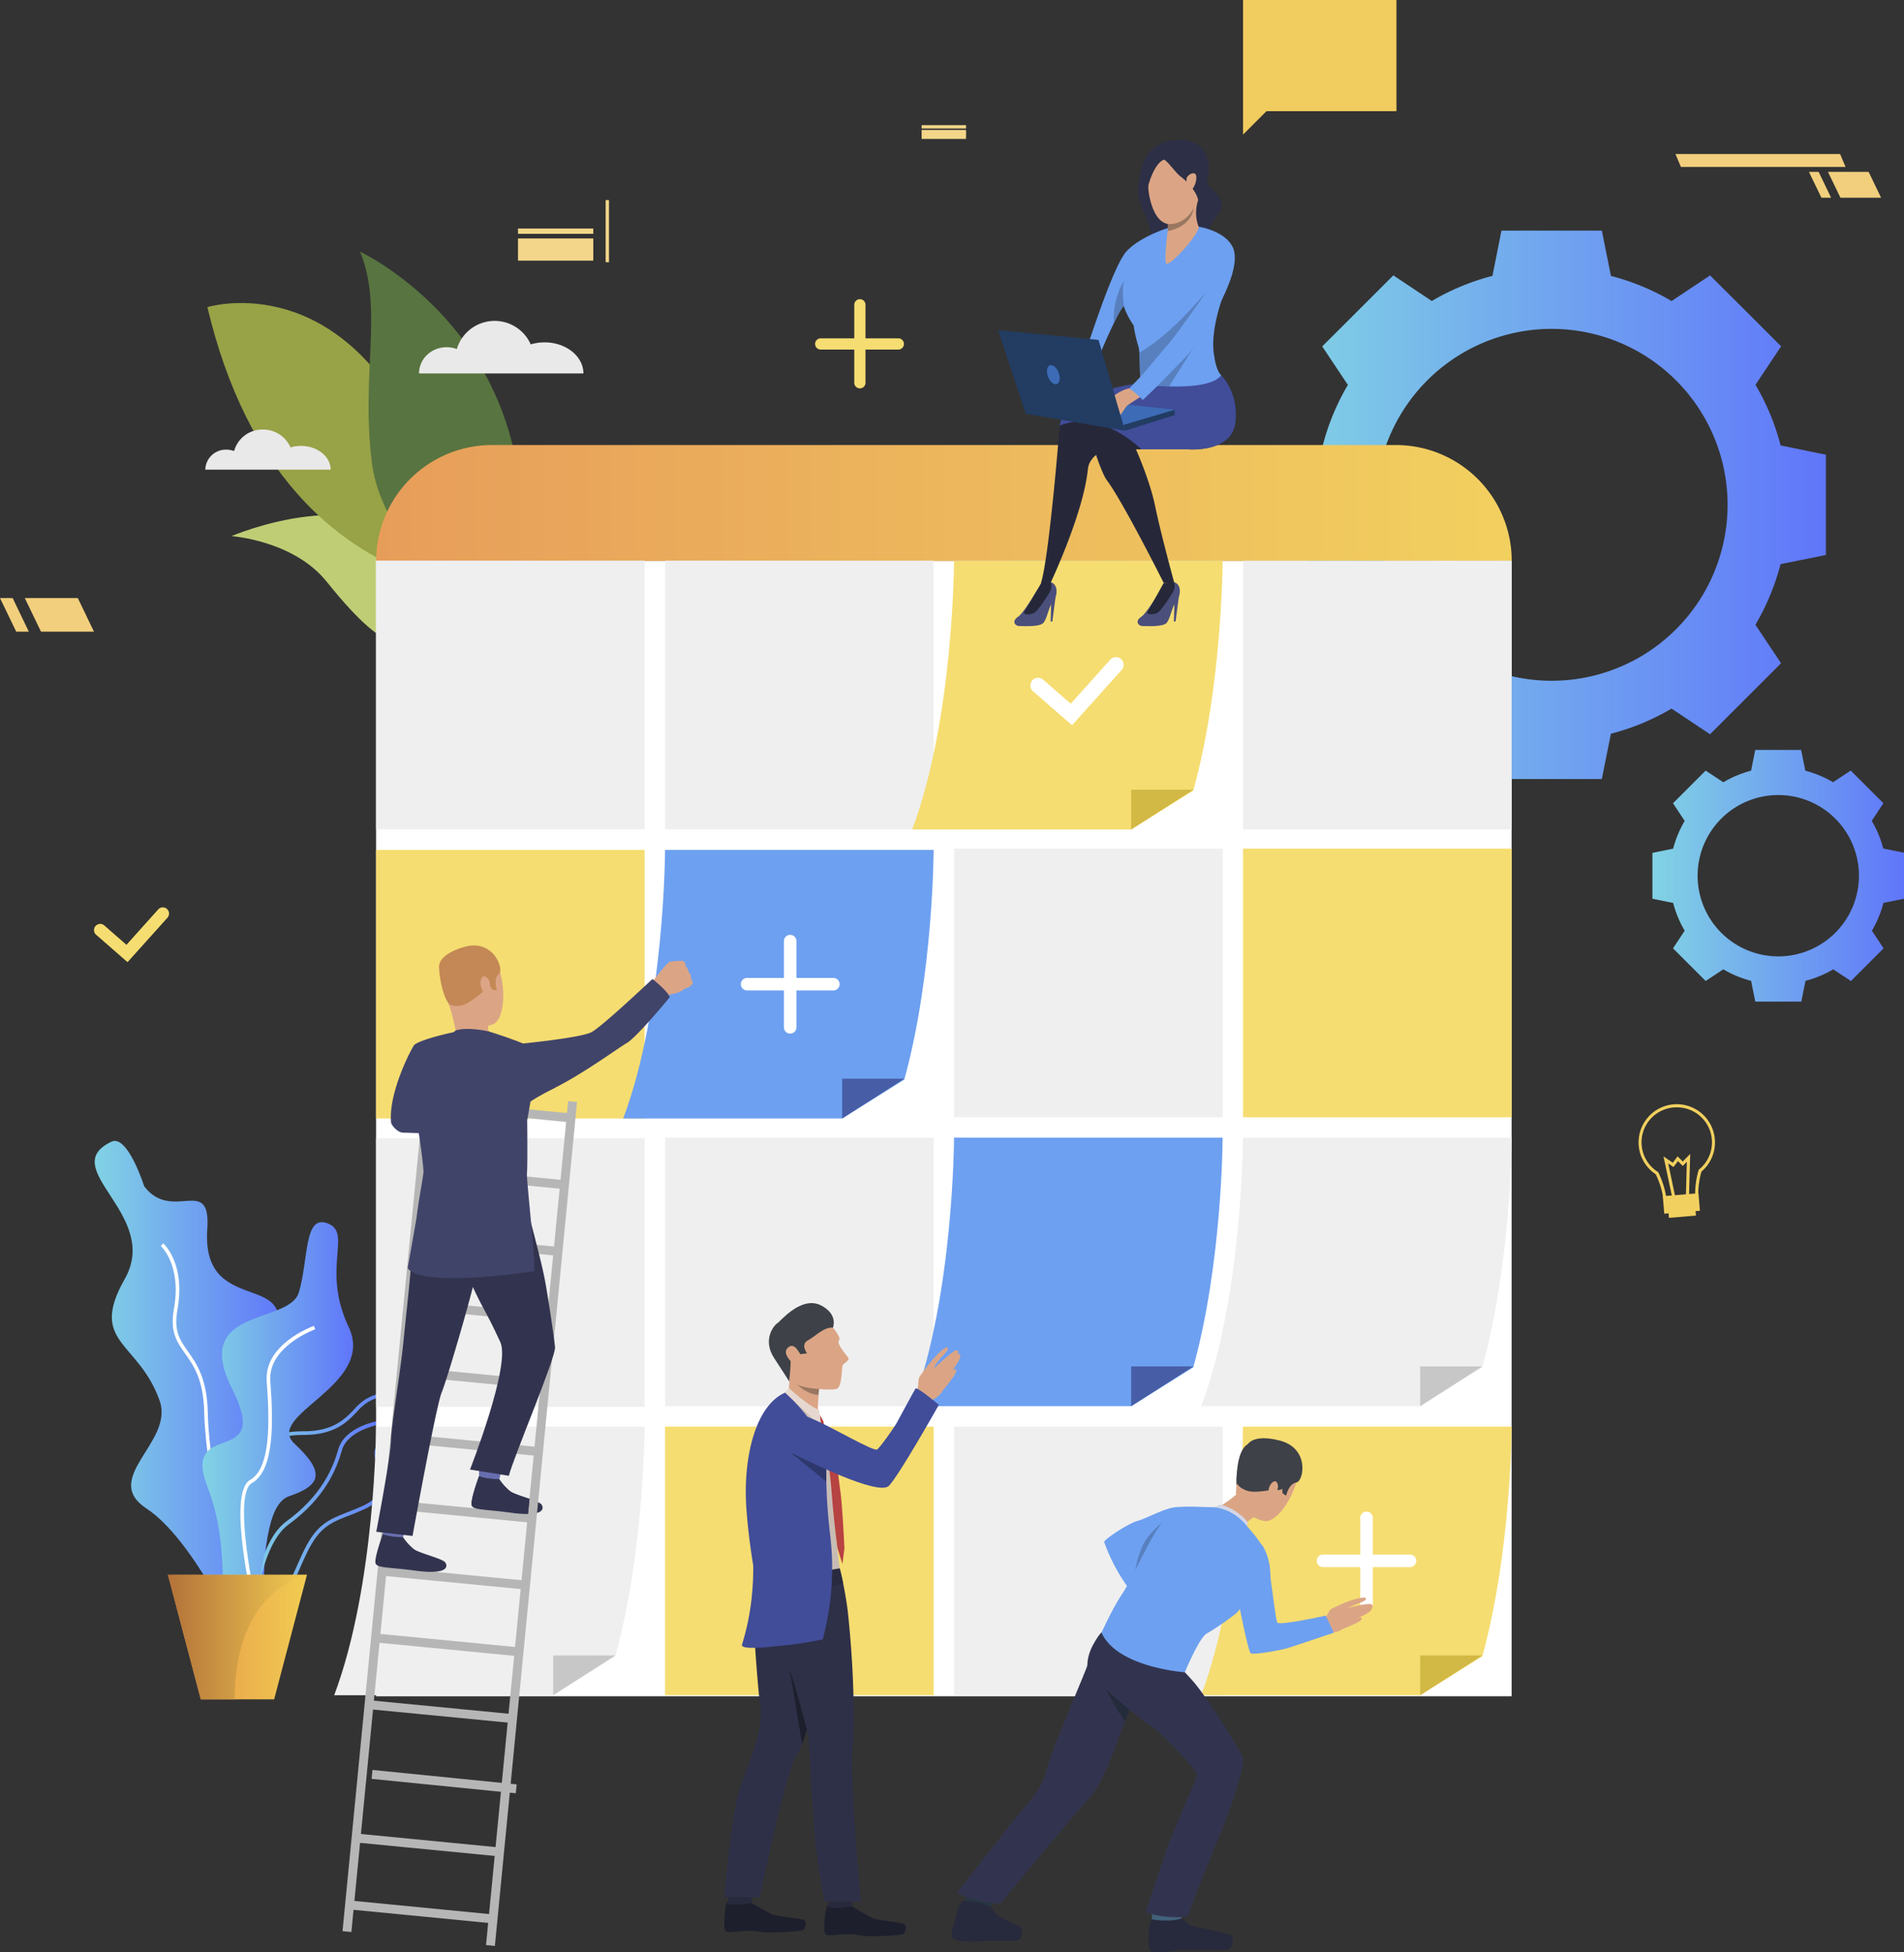 <svg xmlns="http://www.w3.org/2000/svg" xmlns:xlink="http://www.w3.org/1999/xlink" viewBox="0 0 816.48 837.18"><rect x="0" y="0" width="816.48" height="837.18" fill="#333333" stroke="none"/><defs><style>.cls-1{fill:#bfce75;}.cls-2{fill:#98a246;}.cls-3{fill:#587440;}.cls-4{fill:#e9e9e9;}.cls-5{fill:url(#linear-gradient);}.cls-6{fill:#fff;}.cls-7{fill:url(#linear-gradient-2);}.cls-8{fill:url(#linear-gradient-3);}.cls-9{fill:url(#linear-gradient-4);}.cls-10{fill:url(#linear-gradient-5);}.cls-11{fill:url(#linear-gradient-6);}.cls-12{fill:url(#Безымянный_градиент_8);}.cls-13{fill:url(#linear-gradient-7);}.cls-14{fill:url(#linear-gradient-8);}.cls-15{fill:#f5dd71;}.cls-16{fill:#f1cc5e;}.cls-17{fill:#f2d05f;}.cls-18{fill:#f2cf7d;}.cls-19{fill:#efefef;}.cls-20{fill:#d2b844;}.cls-21{fill:#6da0f0;}.cls-22{fill:#475ea6;}.cls-23{fill:#c7c7c7;}.cls-24{fill:#f3d689;}.cls-25{fill:#f4d78b;}.cls-26{fill:#4b4f7b;}.cls-27{fill:#26283a;}.cls-28{fill:#414d99;}.cls-29{fill:#2d2f46;}.cls-30{fill:#dba585;}.cls-31{fill:#5880bf;}.cls-32{fill:#997761;}.cls-33{fill:#c75454;}.cls-34{fill:#3d6bb5;}.cls-35{fill:#223c62;}.cls-36{fill:#1e1f2d;}.cls-37{fill:#27293d;}.cls-38{fill:#2e3048;}.cls-39{fill:#c8bcb4;}.cls-40{fill:#3e4148;}.cls-41{fill:#292a3f;}.cls-42{fill:#b74242;}.cls-43{fill:#e6d8d1;}.cls-44{fill:#2f386c;}.cls-45{fill:#686eae;}.cls-46{fill:#32344f;}.cls-47{fill:#b6b6b6;}.cls-48{fill:#414469;}.cls-49{fill:#c38855;}.cls-50{fill:#263643;}.cls-51{fill:#42617b;}.cls-52{fill:#d3d6e6;}.cls-53{fill:#242b3a;}</style><linearGradient id="linear-gradient" x1="40.6" y1="597.61" x2="122.34" y2="597.61" gradientUnits="userSpaceOnUse"><stop offset="0" stop-color="#81d3e4"/><stop offset="1" stop-color="#6076fa"/></linearGradient><linearGradient id="linear-gradient-2" x1="100.56" y1="643.23" x2="174.48" y2="643.23" xlink:href="#linear-gradient"/><linearGradient id="linear-gradient-3" x1="106.88" y1="653.97" x2="162.36" y2="653.97" xlink:href="#linear-gradient"/><linearGradient id="linear-gradient-4" x1="86.85" y1="609.33" x2="151.46" y2="609.33" xlink:href="#linear-gradient"/><linearGradient id="linear-gradient-5" x1="72.02" y1="702.01" x2="131.64" y2="702.01" gradientUnits="userSpaceOnUse"><stop offset="0" stop-color="#e59148"/><stop offset="1" stop-color="#f1cc52"/></linearGradient><linearGradient id="linear-gradient-6" x1="72.02" y1="702.01" x2="131.64" y2="702.01" gradientUnits="userSpaceOnUse"><stop offset="0" stop-color="#b37239"/><stop offset="1" stop-color="#f1cc52"/></linearGradient><linearGradient id="Безымянный_градиент_8" x1="547.79" y1="216.48" x2="782.99" y2="216.48" xlink:href="#linear-gradient"/><linearGradient id="linear-gradient-7" x1="708.65" y1="375.53" x2="816.48" y2="375.53" xlink:href="#linear-gradient"/><linearGradient id="linear-gradient-8" x1="161.26" y1="215.68" x2="648.22" y2="215.68" gradientUnits="userSpaceOnUse"><stop offset="0" stop-color="#e79d5a"/><stop offset="1" stop-color="#f2d05f"/></linearGradient></defs><title>Asset 3</title><g id="Layer_2" data-name="Layer 2"><g id="_Layer_" data-name="&lt;Layer&gt;"><path class="cls-1" d="M99.25,229.9s59.14-25.42,82,9-9.16,32.3-9.16,32.3-1.78,15.93-32-21.76C125.85,231.7,99.25,229.9,99.25,229.9Z"/><path class="cls-2" d="M88.93,131.7S141.44,115.42,176,182s65.64,71.86,65.64,71.86S122.9,275.18,88.93,131.7Z"/><path class="cls-3" d="M219.81,257.71c-4.6,22.14-55.27-20.55-60.26-58.83s4.95-66.38-5.13-90.94C154.42,107.94,242.45,148.69,219.81,257.71Z"/><path class="cls-4" d="M233.52,146.81a20.38,20.38,0,0,0-5.93.87,16.93,16.93,0,0,0-31.7,2,12.42,12.42,0,0,0-4.38-.79c-6.53,0-11.82,5-11.82,11.24h70.49C250.18,152.79,242.72,146.81,233.52,146.81Z"/><path class="cls-4" d="M129.08,191.21a15.38,15.38,0,0,0-4.52.66,12.73,12.73,0,0,0-11.84-7.67,12.59,12.59,0,0,0-12.34,9.22,9.43,9.43,0,0,0-3.34-.6,8.79,8.79,0,0,0-9,8.57h53.74C141.77,195.77,136.09,191.21,129.08,191.21Z"/><path class="cls-5" d="M47.75,489.6c7-3.37,14.06,19.07,14.06,19.07,12,15.83,28.72-5.23,27.08,18.44-2.86,41.4,47.66,13,24.35,56.25s20.58,24.44,6.1,59.3,4.29,76.43-17.51,59.35c0,0-19.19-42.09-39-55.11s11.86-28.47,5.66-46.16c-9-25.68-30.66-24.68-15-52.28S23.79,501.06,47.75,489.6Z"/><path class="cls-6" d="M108.73,686.17c-9.44-6.65-20.5-52.95-21.16-80.53-.34-14.13-4.51-20-8.2-25.2-3.52-5-6.56-9.26-4.79-19.1,3.39-18.81-5.52-26.93-5.61-27l1-1.17c.4.35,9.67,8.72,6.12,28.46-1.66,9.2,1.07,13,4.53,17.91,3.62,5.11,8.13,11.47,8.48,26.08.71,29.59,12,73.31,20.5,79.28Z"/><path class="cls-7" d="M112.27,689.6a19.85,19.85,0,0,1-4-.44c-3.64-.73-6-2.65-7.09-5.7-2.55-7.29,3.35-19.12,8.14-24.82a36.4,36.4,0,0,0,7.24-23.48c-.14-2.27-.38-4.38-.58-6.24-.61-5.37-1-9.25,1.27-11.85,2-2.28,6-3.27,13.13-3.31,12.57-.06,17.54-5.26,21.54-9.45a22.63,22.63,0,0,1,5.24-4.51h0c6.27-3.42,12.91-3.93,15.79-1.2,1.36,1.3,2.52,3.84.25,8.57a33,33,0,0,1-6.91,9.27c-2.9,3-4.82,4.91-3.82,8.81.23.92.5,1.84.77,2.77,1.94,6.63,4.14,14.15-7.21,19.24-2.4,1.09-4.6,2-6.53,2.71-7.92,3.1-12.7,5-18.1,16.37-1.05,2.21-2,4.3-2.86,6.32C124.28,682.31,121.06,689.6,112.27,689.6Zm45.64-88.43a21.73,21.73,0,0,0-4.86,4.22c-4.2,4.4-9.43,9.87-22.67,9.94-6.59,0-10.28.89-12,2.78-1.84,2.07-1.44,5.67-.88,10.64.21,1.87.45,4,.59,6.31a37.26,37.26,0,0,1-7.6,24.58c-4.74,5.65-10.11,16.88-7.87,23.3.88,2.5,2.87,4.08,5.94,4.7,10.68,2.15,13.63-4.53,18.52-15.61.89-2,1.82-4.13,2.88-6.35,5.66-12,10.94-14,18.94-17.17,1.91-.75,4.09-1.6,6.46-2.67,10.11-4.54,8.28-10.78,6.36-17.38-.28-1-.56-1.89-.79-2.82-1.22-4.75,1.18-7.2,4.21-10.3a31.14,31.14,0,0,0,6.62-8.84c1-2.15,1.87-5.06.08-6.76-2.36-2.24-8.36-1.63-14,1.43Z"/><path class="cls-8" d="M108.44,698.62l-1.56-.08c.08-1.47,2.05-36,15.92-46.14,15.23-11.09,20-23,22.31-31,2.69-9.43,16.4-12,17-12l.27,1.54c-.13,0-13.32,2.45-15.75,10.94-2.35,8.23-7.28,20.48-22.89,31.86C110.44,663.35,108.46,698.27,108.44,698.62Z"/><path class="cls-9" d="M140.17,524.48c-9.87-3.39-7.82,15.62-12,29.68s-46.36,6.14-28.65,41.35S77.14,607.29,89.12,638s1,63.6,14.07,55.24S110.5,646.2,124,641.6s15.76-10,2.35-22.46,35.13-24.91,23.15-50.15S151.56,528.38,140.17,524.48Z"/><path class="cls-6" d="M109.23,691.78c-1.24-5.26-11.83-51.55-2-57.15,8.71-4.93,8.5-24.12,7.14-42.23-1.21-16,19.39-23.53,20.26-23.84l.53,1.47c-.21.07-20.35,7.41-19.24,22.25,1.4,18.61,1.55,38.35-7.92,43.71-7.5,4.25-.6,41.46,2.7,55.43Z"/><polygon class="cls-10" points="131.64 675.3 117.56 728.71 86.1 728.71 72.02 675.3 131.64 675.3"/><path class="cls-11" d="M131.64,675.3s-31,5.82-31,53.41H86.1L72,675.3Z"/><rect class="cls-6" x="161.26" y="240.44" width="486.96" height="486.96"/><path class="cls-12" d="M763.57,191a100.67,100.67,0,0,0-10.78-26l11-16.5-15.23-15.22L733.32,118.1l-16.51,11a100.38,100.38,0,0,0-26-10.78l-3.9-19.42H643.86L640,118.3a100.52,100.52,0,0,0-26,10.78l-16.5-11-15.23,15.23L567,148.55l11,16.5a101,101,0,0,0-10.78,26L547.79,195V238l19.41,3.91a100.87,100.87,0,0,0,10.78,26l-11,16.5,15.22,15.23,15.23,15.22,16.5-11a100.87,100.87,0,0,0,26,10.78l3.91,19.41h43.06l3.9-19.41a100.73,100.73,0,0,0,26-10.78l16.51,11,15.22-15.22,15.23-15.23-11-16.5a100.52,100.52,0,0,0,10.78-26L783,238V195ZM665.39,291.93a75.45,75.45,0,1,1,75.44-75.45A75.45,75.45,0,0,1,665.39,291.93Z"/><path class="cls-13" d="M807.58,363.86A46.44,46.44,0,0,0,802.64,352l5-7.57-7-7-7-7-7.57,5a46.8,46.8,0,0,0-11.91-4.94l-1.79-8.9H752.7l-1.8,8.9A46.8,46.8,0,0,0,739,335.45l-7.57-5-7,7-7,7,5,7.57a46.8,46.8,0,0,0-4.94,11.91l-8.9,1.79V385.4l8.9,1.79a46.8,46.8,0,0,0,4.94,11.91l-5,7.57,7,7,7,7,7.57-5a46.8,46.8,0,0,0,11.91,4.94l1.8,8.9h19.74l1.79-8.9a46.8,46.8,0,0,0,11.91-4.94l7.57,5,7-7,7-7-5-7.57a46.44,46.44,0,0,0,4.94-11.91l8.9-1.79V365.65Zm-45,46.25a34.59,34.59,0,1,1,34.58-34.58A34.58,34.58,0,0,1,762.57,410.11Z"/><path class="cls-14" d="M161.26,240.52h487a49.68,49.68,0,0,0-49.68-49.68H211a49.69,49.69,0,0,0-49.69,49.68Z"/><path class="cls-15" d="M368.74,166.54a2.41,2.41,0,0,1-2.41-2.41V130.86a2.41,2.41,0,1,1,4.81,0v33.27A2.4,2.4,0,0,1,368.74,166.54Z"/><path class="cls-15" d="M385.38,149.9H352.1a2.41,2.41,0,1,1,0-4.81h33.28a2.41,2.41,0,0,1,0,4.81Z"/><path class="cls-15" d="M54.69,412.59,41.22,400.84a2.65,2.65,0,0,1,3.49-4l9.52,8.31L67.82,390a2.65,2.65,0,0,1,4,3.54Z"/><polygon class="cls-16" points="598.83 0 533.05 0 533.05 47.68 533.05 57.72 543.09 47.68 598.83 47.68 598.83 0"/><path class="cls-17" d="M720.6,518.75a8.11,8.11,0,0,1-4.86-1.46,6.14,6.14,0,0,1-2.65-4.45,36.86,36.86,0,0,0-3.06-9.28,16.38,16.38,0,1,1,19.6-1.18,35.07,35.07,0,0,0-1.36,9.2c.28,3.6-2.88,6.8-7,7.14C721,518.74,720.81,518.75,720.6,518.75Zm-1.76-43.89a15,15,0,0,0-7.92,27.68l.16.11.09.17a38.9,38.9,0,0,1,3.25,9.83v.06a4.78,4.78,0,0,0,2.09,3.49,6.89,6.89,0,0,0,4.59,1.19c3.45-.29,6.06-2.85,5.82-5.72v-.05a36.76,36.76,0,0,1,1.46-9.79l.06-.21.16-.13a15,15,0,0,0-9.77-26.63Z"/><polygon class="cls-17" points="717.08 513.47 713.35 495.89 717.33 498.62 719.4 495.86 721.6 498.07 724.8 494.83 724.29 512.82 722.95 512.78 723.36 498.19 721.6 499.98 719.54 497.9 717.63 500.45 715.36 498.89 718.39 513.19 717.08 513.47"/><rect class="cls-17" x="715.46" y="517.09" width="11.62" height="4.68" transform="translate(-40.53 61.5) rotate(-4.75)"/><rect class="cls-17" x="713.32" y="512.32" width="15.35" height="7.53" transform="translate(-40.25 61.46) rotate(-4.75)"/><polygon class="cls-18" points="789.22 84.78 806.65 84.78 801.32 73.71 783.88 73.71 789.22 84.78"/><polygon class="cls-18" points="781.06 84.78 785.21 84.78 779.88 73.71 775.72 73.71 781.06 84.78"/><polygon class="cls-18" points="720.82 71.59 791.42 71.59 789.08 66.06 718.48 66.06 720.82 71.59"/><polygon class="cls-18" points="17.59 270.88 40.31 270.88 33.36 256.46 10.63 256.46 17.59 270.88"/><polygon class="cls-18" points="6.96 270.88 12.37 270.88 5.42 256.46 0 256.46 6.96 270.88"/><rect class="cls-15" x="161.26" y="364.45" width="115.17" height="115.18"/><rect class="cls-19" x="161.26" y="240.44" width="115.17" height="115.18"/><rect class="cls-19" x="285.19" y="240.44" width="115.18" height="115.18"/><rect class="cls-19" x="409.12" y="363.91" width="115.18" height="115.18"/><rect class="cls-15" x="533.05" y="363.91" width="115.18" height="115.18"/><rect class="cls-19" x="533.05" y="240.52" width="115.18" height="115.18"/><rect class="cls-19" x="285.19" y="487.84" width="115.18" height="115.17"/><rect class="cls-15" x="285.19" y="611.77" width="115.18" height="115.17"/><rect class="cls-19" x="409.12" y="611.77" width="115.18" height="115.17"/><rect class="cls-19" x="161.26" y="488.11" width="115.17" height="115.17"/><path class="cls-15" d="M648.22,611.77s-.08,53.31-12.58,98.5L609,726.94H515.09C532.94,679.46,533,611.77,533,611.77Z"/><polygon class="cls-20" points="609.01 726.94 609.01 709.89 635.64 709.89 609.01 726.94"/><path class="cls-21" d="M524.29,487.84s-.08,53.31-12.58,98.5L485.08,603H391.16c17.85-47.48,17.95-115.17,17.95-115.17Z"/><polygon class="cls-22" points="485.08 603.01 485.08 585.95 511.71 585.95 485.08 603.01"/><path class="cls-15" d="M524.29,240.52s-.08,53.32-12.58,98.51L485.08,355.7H391.16c17.85-47.48,17.95-115.18,17.95-115.18Z"/><polygon class="cls-20" points="485.08 355.7 485.08 338.64 511.71 338.64 485.08 355.7"/><path class="cls-19" d="M276.43,611.77s-.08,53.31-12.58,98.5l-26.63,16.67H143.31c17.84-47.48,17.95-115.17,17.95-115.17Z"/><polygon class="cls-23" points="237.22 726.94 237.22 709.89 263.85 709.89 237.22 726.94"/><path class="cls-21" d="M400.36,364.45s-.08,53.31-12.58,98.51l-26.63,16.67H267.24c17.84-47.48,17.95-115.18,17.95-115.18Z"/><polygon class="cls-22" points="361.15 479.63 361.15 462.57 387.78 462.57 361.15 479.63"/><path class="cls-6" d="M338.85,443.23a2.68,2.68,0,0,1-2.68-2.68v-37a2.68,2.68,0,0,1,5.36,0v37A2.68,2.68,0,0,1,338.85,443.23Z"/><path class="cls-6" d="M357.36,424.72h-37a2.68,2.68,0,1,1,0-5.36h37a2.68,2.68,0,1,1,0,5.36Z"/><path class="cls-19" d="M648.22,487.84s-.08,53.31-12.58,98.5L609,603H515.09C532.94,555.53,533,487.84,533,487.84Z"/><polygon class="cls-23" points="609.01 603.01 609.01 585.95 635.64 585.95 609.01 603.01"/><path class="cls-6" d="M459.71,311,443,296.45a3.3,3.3,0,0,1,4.33-5l11.83,10.32L476,283a3.3,3.3,0,1,1,4.91,4.4Z"/><rect class="cls-24" x="222.14" y="97.99" width="32.29" height="2.26" transform="translate(476.56 198.25) rotate(180)"/><rect class="cls-24" x="222.14" y="102.26" width="32.29" height="9.51" transform="translate(476.56 214.03) rotate(180)"/><rect class="cls-24" x="395.22" y="53.68" width="19.05" height="1.42" transform="translate(809.49 108.77) rotate(180)"/><rect class="cls-24" x="395.22" y="55.72" width="19.05" height="3.85" transform="translate(809.49 115.29) rotate(180)"/><rect class="cls-25" x="259.73" y="85.79" width="1.42" height="26.66" transform="translate(520.87 198.25) rotate(180)"/><path class="cls-26" d="M444.2,253.93s-5.33,9-7.58,10.51c-3.06,2-1.15,4,.31,4s8.85.53,10.49-1.32,2.44-7.41,4-8.86,3.08-7.22-.74-8.62C447.26,248.43,444.2,253.93,444.2,253.93Z"/><path class="cls-27" d="M446.5,250s-6.1,10.59-7.15,12.15,2,1.56,3.86.82,6.6-8.33,7.28-9.72a5.09,5.09,0,0,0,.15-3.53Z"/><polygon class="cls-26" points="452.69 255.65 451.28 266.5 450.53 266.53 450.76 258.73 452.69 255.65"/><path class="cls-26" d="M497.05,253.93s-5.33,9-7.58,10.51c-3.06,2-1.14,4,.31,4s8.86.53,10.49-1.32,2.44-7.41,4-8.86,3.14-7.37-.74-8.62C500.09,248.57,497.05,253.93,497.05,253.93Z"/><path class="cls-27" d="M499,250s-5.78,10.56-6.83,12.12,2,1.56,3.86.82,6.61-8.33,7.29-9.72a5.06,5.06,0,0,0,.14-3.53Z"/><polygon class="cls-26" points="505.54 255.65 504.13 266.5 503.38 266.53 503.62 258.73 505.54 255.65"/><path class="cls-27" d="M450.64,249.67s13.95-29.6,15.84-48.26a9.1,9.1,0,0,1,.95-3.29,9.53,9.53,0,0,1,5-4.44l48.22-22s-10.52-8-31-7.5c0,0-27.24,11.11-33.85,16.47-.9.73-1.41,1.35-1.44,1.82,0,.7-.19,2.87-.45,6.05-1.23,15-4.67,52.35-7.49,61.4C446.5,250,446.16,251.86,450.64,249.67Z"/><path class="cls-27" d="M529.78,181.14c-1.49,13-20.1,11.55-20.1,11.55H487.13s5.92,13.18,8.21,24.3c2.43,11.8,8.15,32.68,8.15,32.68s-.37.7-4.46.31c0,0-17.7-35.29-24.48-44.16-1.45-1.91-5.63-12.27-6.35-18.45-.24-2.08-.09-3.69.68-4.34a58.27,58.27,0,0,1,5-3.4c7.07-4.45,19.33-11.31,26.17-12.85,9.16-2.06,23.63-5.91,23.63-5.91S531.28,168.11,529.78,181.14Z"/><path class="cls-28" d="M489.48,192.69h20.2s18.61,1.49,20.1-11.55-6.12-20.27-6.12-20.27-9.83,2.61-18.41,4.69a66.74,66.74,0,0,0-15.52-1.36s-33.12,3.37-35.29,18.38C454.44,182.58,469.66,174.42,489.48,192.69Z"/><path class="cls-29" d="M504.24,60s8.81-1.37,12.51,5.54S516.54,76.7,518,79.07s6.67,5.63,5.95,9.38-6.54,8-5.08,11.28,2.44,5.51,2.32,5.78-35.65,6.38-35.65,6.38,2.6-5,4.82-7,4.57-2.67,1.83-9.84-5.09-10.56-3.95-15.94S489,68.77,494.3,64A15.85,15.85,0,0,1,504.24,60Z"/><path class="cls-21" d="M520.69,152.86c-.21-1.36-2.47-6.25-3.77-11.78,11-17.85,14.92-30,11.27-35.92-4-6.5-14.13-7.91-14.13-7.91l-13.16.5s-12.16,3.73-17.91,10.13c-5.34,5.93-14.86,35.58-15.42,36.89-2.86,6.64-9.9,26.93-10.27,27s5.51.66,5.51.66,5.71-12.32,9.65-22.28c.69-1.77,2.9-6.81,5.19-11.56h0c.47-1,.94-1.93,1.4-2.85a28.8,28.8,0,0,1,2.81-4.58,32.68,32.68,0,0,0,4.26,8.36,55.58,55.58,0,0,0,1.94,8.58,12.76,12.76,0,0,1,.5,3.12c.23,3.18.2,7.74.42,10.57l-.22.26c-5.23,6.22-4.84,4.81-4.47,5.09.8.59,5.74,4.38,6.33,3.69.82-1,.45-.17,5.73-5.43,1.51.13,3.2.23,5,.29h0c8.61.29,19.27-.49,22.34-4.82C523.66,160.87,521.75,159.61,520.69,152.86Zm-3.92-27.08a4.18,4.18,0,0,1,.79-.93h0l-1.1,1.51A5.76,5.76,0,0,1,516.77,125.78Z"/><path class="cls-30" d="M514.06,85c-2.59,7.15,0,12.22,0,12.22-.5,4.38-12.79,17.2-13.91,15.78-.9-1.15.14-10.37.57-13.91.11-.85.18-1.37.18-1.37a6.89,6.89,0,0,0-.11-1.72h0a8.81,8.81,0,0,0-.64-2.08s10.37-10.1,13.38-10.73C514.31,83.06,514.6,83.55,514.06,85Z"/><path class="cls-21" d="M528.38,117.52s-10.21,20.35-7.73,35.13c1.26,7.48-10.49-26-10.49-26Z"/><path class="cls-30" d="M497.91,65.5s-9,7.55-4,22.56,15.66,4.73,16.68,3.58c1.57-1.77,3.84-10.58,3.48-14.81C513.78,72.86,513.93,56.74,497.91,65.5Z"/><path class="cls-29" d="M499,68.5c1-.42,5.22,5.8,7.27,7.21S513,81.58,513.85,86,516,75,514,69.78s-4.66-12.76-15.8-5.12S491.5,83,491.5,83,494,70.64,499,68.5Z"/><path class="cls-30" d="M508.8,76.77c.1-1.86,3.93-3.88,4.2-1.14s-1.56,6.17-2.84,6.13S508.72,78.49,508.8,76.77Z"/><path class="cls-31" d="M517.56,124.85h0c-.09.14-.52.76-1.2,1.71-3.08,4.41-11.18,15.91-14.16,19.51h0l-11.88,14.12-.52.62-.53.62-.26.32c-.22-2.83-.19-7.39-.42-10.57,3.25-1.75,13.43-8.08,28.21-25.44l.79-.93Z"/><path class="cls-31" d="M512.83,147.5l-11.51,18.19h0c-1.77-.06-3.46-.16-5-.29,0,0,13.52-13.48,14.43-14.83Z"/><path class="cls-32" d="M511.88,89.21s-.46,7.74-11.16,9.91c.11-.85.18-1.37.18-1.37a6.89,6.89,0,0,0-.11-1.72h0a10.18,10.18,0,0,0,4.89-.8h0a11.23,11.23,0,0,0,2.8-1.69A13.65,13.65,0,0,0,511.88,89.21Z"/><path class="cls-31" d="M481.86,131.16a28.8,28.8,0,0,0-2.81,4.58c-.46.92-.93,1.88-1.4,2.85a32.57,32.57,0,0,1,4.49-18.49C481,122.39,481.86,131.16,481.86,131.16Z"/><path class="cls-33" d="M462.81,172.43s-4.43.75-5.51-.66l2.79-7.19,5.78,1.1Z"/><polygon class="cls-34" points="503.72 175.71 464.87 171.51 482.42 184.71 503.72 175.71"/><polygon class="cls-35" points="482.42 184.71 503.72 178 503.72 175.71 481.7 182.24 482.42 184.71"/><path class="cls-30" d="M478,169.49s-1.74,1.48-2.17,2-2.18,2.52-2.6,3,.95.8,4.26-1.85S478,169.49,478,169.49Z"/><path class="cls-30" d="M488.75,165.46s-3,.79-5.12,1.21c-1.63.33-5.45,2.27-6.28,3.48s-2.86,8.11-3.39,8.69.54,1,1.51.21a2.34,2.34,0,0,0,3.66.23c2.19-1.86,3.27-4.64,4.44-5.49s8.21-5.39,8.21-5.39S490.5,164.12,488.75,165.46Z"/><polygon class="cls-35" points="482.42 184.71 471.09 145.77 428.02 141.57 439.82 177.41 482.42 184.71"/><path class="cls-34" d="M449.42,161.53c.84,2.22,2.54,3.64,3.79,3.17s1.59-2.66.75-4.88-2.54-3.65-3.79-3.18S448.58,159.3,449.42,161.53Z"/><path class="cls-21" d="M484.29,166.54a44.7,44.7,0,0,1,5.78,5s8.31-8.14,9.16-9l-9.18-2Z"/><path class="cls-27" d="M467.43,198.11h0a9,9,0,0,1,2.59-3.07s-2.36-6.72-1.82-10.65A76.82,76.82,0,0,0,467.43,198.11Z"/><path class="cls-30" d="M393.49,598.05a13.68,13.68,0,0,1,.08-3.12c.43-1.72-.21-4.5,1.95-5.84s8.36,4.3,8.85,5.87-1.83,4.27-6.68,6.53S393.49,598.05,393.49,598.05Z"/><path class="cls-30" d="M394.86,589.65a71.69,71.69,0,0,1,4.86-6.38c2.43-2.82,5.83-6,6.55-5.39,1.09.91-2,3.19-4.21,6.16-2,2.73-1.18,2.53-1.18,2.53s-.25,0,2.56-2.49c3-2.73,6.38-5.54,7-5.06.75.6.79.74-.14,1.91.68-.56.93-.45,1.19-.19,1.36,1.37-2.44,6.07-3.95,7.94,1.17-1.43,2.18-2.35,2.47-1,.34,1.57-5.35,8-7.16,10.46C400.85,600.89,394.86,589.65,394.86,589.65Z"/><path class="cls-36" d="M322.28,816s5.9,3.49,8.58,4.79,13.06,1.67,14.09,2.64.64,4.08-1.08,4.4-14.35,1.46-18.56.47-12.09.68-13.83.08-.62-10,0-12.11S322.28,816,322.28,816Z"/><path class="cls-37" d="M322.77,812.18l-.49,3.85s-7.9,1.47-10.29.26l.59-4Z"/><path class="cls-38" d="M354.44,680.81c-.08,2.66-.57,8.44-1.13,14.51l-.39,4.06c-.79,8.16-1.58,15.72-1.58,15.72-1,6.5-3.06,17.79-5.36,26.32h0c-.66,2.46-1.34,4.7-2,6.52a15.93,15.93,0,0,1-2,4c-4.9,6.25-16.11,61.65-16.11,61.65l-15.31-.11s3.36-37.52,6.75-47c3.77-10.62,10.34-24.93,8.71-35.18-1-6.42-2.34-26.89-2.34-26.89s-1.28-23,4.74-39.82C329.91,660.34,354.44,680.81,354.44,680.81Z"/><path class="cls-36" d="M365.31,817.47s5.86,3.56,8.52,4.89,13,1.83,14.05,2.81.61,4.09-1.12,4.39-14.37,1.29-18.57.25-12.09.53-13.83-.09-.5-10,.2-12.11S365.31,817.47,365.31,817.47Z"/><path class="cls-37" d="M365.84,813.63l-.53,3.84s-7.91,1.38-10.29.14l.64-4Z"/><path class="cls-38" d="M347.54,758.69c-.4-12.25-1.48-20.39-4.63-27.47-2.65-6-4.92-24.62-4.92-24.62s-7.17-21.88-5.72-39.7c.37-4.45,28.1,6.74,28.1,6.74a161.29,161.29,0,0,1,3.12,16.82c3.76,34.61,2.35,57.15,2.35,57.15-2.14,7.65,3.28,67.77,3.28,67.77H353.51S349.41,794,349,780.69C349,780.69,347.39,760.81,347.54,758.69Z"/><path class="cls-39" d="M347.19,600.13s7.28,11.93,9.4,18.58.42,26,.79,29.89c1.17,12.07,2.87,25.35,2.87,25.35l-24.39,15.58a240,240,0,0,1-8.19-23,106.78,106.78,0,0,1-4.09-31.85c.11-24,13.09-37.58,13.09-37.58Z"/><path class="cls-30" d="M356.16,568.15s5,5.35,3.58,6.76c-1.16,1.16,3.43,6.49,4.09,7.39s-2.05,2.38-2.49,3.18-.18,9.2-2.49,10.06-14,0-17.72-2.31-9.7-15.34-9.27-21.62S347.36,558.82,356.16,568.15Z"/><path class="cls-30" d="M351.43,593.73s-.09.71-.2,1.82c-.05.46-.1,1-.15,1.57,0,.34-.06.7-.1,1.07a2.53,2.53,0,0,1,0,.3c0,.18,0,.35,0,.52-.05.81-.11,1.65-.15,2.47a25.76,25.76,0,0,0,.1,5.31c.62,3.11-12.78-10-12.78-10a152.76,152.76,0,0,0,.59-21.62C338.11,563.72,351.43,593.73,351.43,593.73Z"/><path class="cls-40" d="M357.18,569.32s2.37-5.58-4.93-9.45c-8.59-4.56-17.69,6.89-18.9,7.56s-6.7,6.85-1.32,15.05c6.78,10.33,6.42,10,6.42,10s.68-7.63.63-9.1c-.08-2.69,7-3,7-3s-2.89-3.85.33-5.58S353.37,568.94,357.18,569.32Z"/><path class="cls-30" d="M342.35,579.39c-.51-.72-2.4-3.91-4.82-1.11s4.08,8,4.61,8S346.67,585.46,342.35,579.39Z"/><path class="cls-41" d="M361.58,679.09s-1.22-5.7-1.45-6.56l-35.66,5.93.36,4.61S350.53,681.54,361.58,679.09Z"/><path class="cls-28" d="M321.29,654s5.48,23.66-3.1,51.26c-1.05,3.37,23.75-.53,23.75-.53Z"/><path class="cls-28" d="M352.79,703s-17.61,3.87-22.56,2.12c0,0-7.2-26.19-9.71-52.77-.19-2-.36-4.11-.49-6.15h0c-1.4-21.63,4.1-43.56,16.64-49,.36.24,18,15.81,17.68,30.07,0,1,0,1.93,0,2.9,0,1.75,0,3.51,0,5.26h0c.11,5.42.45,10.83.93,16.08l.15,1.64.27,2.63c.13,1.16.26,2.31.4,3.45A117.54,117.54,0,0,1,352.79,703Z"/><path class="cls-42" d="M352.07,610.55a195.56,195.56,0,0,1,4.58,29.66c1.06,13.83,2.47,23.61,2.47,23.61l2.12,6.85.87-6.61s-.78-17.84-1.81-25.1-1.5-16.61-7.35-28.67Z"/><path class="cls-42" d="M351.7,610.56a2,2,0,0,0,1,.46c.56.09,1.37-.81-1.52-4.63Z"/><path class="cls-43" d="M338.24,595.17s8.2,7.72,13.08,9.43l.93,7.39-15.58-14.85Z"/><path class="cls-28" d="M343.75,625.07c-3.24-1.15-16.67-7.67-13.1-15.29s12.78-3.56,19.72-.46c7.25,3.24,24.38,13.2,25.74,12.27s7.28-9.4,8.35-11.29,7.53-14,8.14-14.88,10,7,10,7-16.87,30-21.4,34.72S343.75,625.07,343.75,625.07Z"/><path class="cls-36" d="M346,741.42h0c-.66,2.46-1.34,4.7-2,6.52h0l-5.34-31.86C340,719.1,346,741.42,346,741.42Z"/><path class="cls-44" d="M354.35,635.37,338.9,622.75c4.09,2.19,14.15,6.78,15.41,7.36C354.3,631.86,354.31,633.62,354.35,635.37Z"/><path class="cls-32" d="M351.24,595.63c0,.47-.11.91-.16,1.49,0,.34-.06.7-.1,1.07-5.12-.34-9.07-4.42-9.32-4.67C343.75,595.18,351.24,595.63,351.24,595.63Z"/><path class="cls-45" d="M215.48,628.87s-1.36,5.31-1.54,6.12-8.51-1.41-8.51-1.41v-6.5S214.5,628,215.48,628.87Z"/><path class="cls-46" d="M214.11,634.31a23.12,23.12,0,0,0,4.77,5.24c2.44,1.7,11.87,3.89,13.24,5.52,1,1.18,2.38,5.65-12.74,3.61-10.75-1.45-16-1.09-17-3S205.43,633,205.43,633,207.73,634.25,214.11,634.31Z"/><rect class="cls-47" x="46.13" y="651.37" width="363.6" height="3.82" transform="translate(-444.36 816.89) rotate(-84.44)"/><rect class="cls-47" x="-15.41" y="645.4" width="363.6" height="3.82" transform="translate(-493.99 750.25) rotate(-84.44)"/><rect class="cls-47" x="212.15" y="445.52" width="3.82" height="61.83" transform="translate(-280.85 643.38) rotate(-84.45)"/><rect class="cls-47" x="209.37" y="474.14" width="3.82" height="61.83" transform="translate(-311.75 666.76) rotate(-84.48)"/><rect class="cls-47" x="206.6" y="502.75" width="3.82" height="61.83" transform="translate(-342.74 689.85) rotate(-84.48)"/><rect class="cls-47" x="203.82" y="531.37" width="3.82" height="61.83" transform="translate(-373.77 712.84) rotate(-84.47)"/><rect class="cls-47" x="201.04" y="559.98" width="3.82" height="61.83" transform="translate(-404.75 735.96) rotate(-84.47)"/><rect class="cls-47" x="198.27" y="588.6" width="3.82" height="61.83" transform="translate(-435.72 759.14) rotate(-84.48)"/><rect class="cls-47" x="195.49" y="617.21" width="3.82" height="61.83" transform="translate(-466.71 782.25) rotate(-84.48)"/><rect class="cls-47" x="192.71" y="645.83" width="3.82" height="61.83" transform="translate(-497.7 805.36) rotate(-84.48)"/><rect class="cls-47" x="189.93" y="674.44" width="3.82" height="61.83" transform="translate(-528.72 828.34) rotate(-84.47)"/><rect class="cls-47" x="187.16" y="703.06" width="3.82" height="61.83" transform="translate(-559.71 851.45) rotate(-84.47)"/><rect class="cls-47" x="184.38" y="731.68" width="3.82" height="61.83" transform="matrix(0.1, -1, 1, 0.1, -590.77, 874.02)"/><rect class="cls-47" x="181.6" y="760.29" width="3.82" height="61.83" transform="translate(-621.74 897.29) rotate(-84.45)"/><rect class="cls-47" x="178.83" y="788.91" width="3.82" height="61.83" transform="translate(-652.73 920.34) rotate(-84.44)"/><path class="cls-30" d="M296.91,422a5.58,5.58,0,0,1-1.34,1.23s-1,.4-1.76.72a5.7,5.7,0,0,0-.55.27,10.38,10.38,0,0,1-2.95,1.56c-1.42.41-7.85,1.88-7.85,1.88l-1.5-3.82-1.07-3.08s5.95-7.72,7.24-8.26l.37-.13a13.53,13.53,0,0,1,2.73-.25c.22,0,2.49-.29,3,.18a2.21,2.21,0,0,1,.77,2,5.42,5.42,0,0,1,1.38,2.59,3.31,3.31,0,0,1,.89,2.79S297.35,421,296.91,422Z"/><path class="cls-48" d="M227.94,472A88.26,88.26,0,0,1,238,466.45c12.39-6.2,27.69-17.44,30.6-19.06,4.47-2.5,18.6-19.76,18.6-19.76-.73-2.6-7.43-7.82-7.43-7.82s-21.42,20.29-26.1,22.79c-4,2.14-23.91,4.31-29.39,4.88l-1.4.14C217.17,455.42,224.75,474.09,227.94,472Z"/><path class="cls-46" d="M225.76,517s6.06,22.51,7.65,30.56c1.4,7,4.2,25.68,4.6,30.12s-17.9,47.41-19.8,55.17l-16.66-2.68s17.58-44.72,13-54.65c-6.82-14.78-7.71-14.34-13.08-26.52s-17.68-12.46-21-35C180.48,514,221.28,509.85,225.76,517Z"/><path class="cls-30" d="M196.12,407.65s11.07-4.14,16.17,4.29,4.61,25.29-1,27.36-14,1-16.81-4.28-5.44-12.89-5.31-18S193.21,409.12,196.12,407.65Z"/><path class="cls-30" d="M209.46,438.78s-.44,2.9.3,4.33-13.92,1.47-13.92,1.47a96.36,96.36,0,0,0-3.45-14.34C190.13,423.67,209.46,438.78,209.46,438.78Z"/><path class="cls-49" d="M192.39,430.24s1,1.67,5.14,1,9.17-6.14,10.89-6.75,1.74-1.61,1.74-1.61l1.08,1.58,1.84.11s-1.67-4.91.85-6.92-2.62-15.91-15.87-11.28c0,0-10.17,2.81-9.8,8.59S190.11,427.36,192.39,430.24Z"/><path class="cls-30" d="M209.89,420.8c-.23-1-2.7-3.75-3.64-.78s1.43,7,2.75,6.62S210.48,423.25,209.89,420.8Z"/><path class="cls-48" d="M167.68,481.09c.13,1.45,1.78,3,2.91,3.8a4.71,4.71,0,0,0,2.53.83l.65,0h0l11.49.39s8.55-27.63-7.48-38.16C177.29,448,166.57,467.77,167.68,481.09Z"/><path class="cls-46" d="M202.37,645.72c1,1.88,6.26,1.51,17,3a50.45,50.45,0,0,0,7.06.52l.63-6.47c-3.14-1.09-6.8-2.22-8.19-3.18a23.12,23.12,0,0,1-4.77-5.24c-6.38-.06-8.68-1.31-8.68-1.31S201.4,643.85,202.37,645.72Z"/><path class="cls-48" d="M209.47,442.27s-9-2.1-14.1-.38l-.77.71s-1.55,3,4.27,3.22S213.83,446.49,209.47,442.27Z"/><path class="cls-45" d="M174.21,653.72s-1.35,5.31-1.54,6.11-8.51-1.4-8.51-1.4v-6.5S173.23,652.84,174.21,653.72Z"/><path class="cls-46" d="M180.48,514A175.39,175.39,0,0,0,176.54,539c-.83,11.59-2.34,24.31-3.55,36.43-1.34,13.52-5.16,35.36-5.36,42.59s-6.28,38.83-6.28,38.83l15.56,1.79s10.11-55.84,12.5-61.55,14.24-46.39,14.63-51S180.48,514,180.48,514Z"/><path class="cls-46" d="M172.84,659.16a22.94,22.94,0,0,0,4.77,5.23c2.44,1.7,11.87,3.9,13.25,5.53,1,1.18,2.37,5.64-12.75,3.6-10.75-1.44-16.05-1.08-17-2.95s3.07-12.72,3.07-12.72S166.46,659.1,172.84,659.16Z"/><path class="cls-48" d="M228.91,545.13c1.32-.19-3.3-39.71-2.94-42.19.23-1.65.2-14.5.1-22.5l1.44-8.11c.81-.58,1.88-1.26,3.17-2,2-1.16,4.53-2.48,7.33-3.88-.33-1.91-.56-3.42-.64-4.3a16.2,16.2,0,0,0-8.19-12.48,13.08,13.08,0,0,0-1.87-.93c-1-.44-2-.86-3-1.26-6.53-2.69-14.82-5.21-14.82-5.21H196.15s-10.14,2-16.18,4.5a10.77,10.77,0,0,0-2.18,1.2l1.81,38V486c.81,5.35,1.67,11.65,2,16.07.11,1.8-1.95,11.49-3,20.38l-3.76,21.28S177,552.55,228.91,545.13Z"/><path class="cls-6" d="M586,690.55a2.68,2.68,0,0,1-2.68-2.68v-37a2.68,2.68,0,0,1,5.36,0v37A2.68,2.68,0,0,1,586,690.55Z"/><path class="cls-6" d="M604.48,672h-37a2.68,2.68,0,1,1,0-5.35h37a2.68,2.68,0,1,1,0,5.35Z"/><path class="cls-50" d="M416.17,806.73s-2.74,8.27-2.6,10.07S424,818.67,424,818.67l3.38-4.82Z"/><path class="cls-37" d="M413,815s-2.43,2.85-2.57,4.59-3.13,9.39-2,11.26,9.88,2.16,14.26,1.46,13.91.77,14.88-1.11,1.53-4.62-1.32-5.68-9.39-3.85-10.57-6.77S413,815,413,815Z"/><path class="cls-30" d="M545.19,617.46s11.56,2.06,11.66,11.86-8.85,24-14.68,22.93S529.73,646,530,640.07s1.88-13.79,4.56-18.08S542,617.25,545.19,617.46Z"/><path class="cls-40" d="M530.35,635.53s0,2,4,3.58,11.29-.63,13.12-.26,2.38-.52,2.38-.52l.13,2,1.55,1.05s1.09-5.2,4.36-5.66,6-15.38-8.1-18.21c0,0-10.43-2.83-13.12,2.46S529.85,631.81,530.35,635.53Z"/><path class="cls-30" d="M566.74,694.19a3.51,3.51,0,0,0,1.79-.82c1.14-1.16,1.24-3.61,3.54-3.78s4.4,6.79,4,8.22-3.42,2.57-8.2,2.34S566.74,694.19,566.74,694.19Z"/><path class="cls-30" d="M571.3,689.76a71.9,71.9,0,0,1,6.73-3c3.19-1.21,7.14-2.06,7.57-1.51.95,1.22-2.78,2.07-5.87,3.48-2.85,1.29-2.36,1.08-2.36,1.08s-.21-.07,3.14-.9c3.6-.88,7.36-1.44,7.85-.76.23.32.65,1.47-.86,1.42.79-.15.66-.27.74,0,.4,1.62-4.73,3.73-6.77,4.57,1.57-.64,2.78-.94,2.36.25-.48,1.36-7.86,4-10.42,5.23C570.62,701,571.3,689.76,571.3,689.76Z"/><path class="cls-21" d="M516.53,646.3a88.19,88.19,0,0,0-12.33,0c-5.1.52-12.14,4.69-16.41,5.9s-14.56,8.12-14.28,9.07a77.1,77.1,0,0,0,11.64,21.34C491.46,690.44,516.53,646.3,516.53,646.3Z"/><path class="cls-31" d="M500.94,650.83s-7.8,5.77-10.51,11.06a42.64,42.64,0,0,0-3.63,11.58Z"/><path class="cls-37" d="M506.84,822.6a19.27,19.27,0,0,0,3.51,3c1.29.62,16.66,3.26,17.7,4.52s1,6.18-2.92,6.18-17.18-.07-19.4,0-11.63,2-12.6,0-.87-11,.85-13.21S506.84,822.6,506.84,822.6Z"/><path class="cls-51" d="M506.37,819.83l.47,2.77s-4.1,1.87-12.86.48v-2.85Z"/><path class="cls-30" d="M530,641s-7,5.94-9,5.46S527.84,659,527.84,659s8.43-8.3,10.33-8.55S530,641,530,641Z"/><path class="cls-21" d="M530.44,664.44c-2.38,1.44-2.78,1.9-2.5,8.71s3.11,12.31,3.31,14.19,4,20.5,5,21.54,13.51-1.38,16-2.17c3.78-1.16,19.75-6.58,19.75-6.58l-3.51-7.32s-20.17,4.49-20.82,2.92S545.51,680.92,545,678s.41-7.39-3-14.21C538.86,657.73,530.44,664.44,530.44,664.44Z"/><path class="cls-46" d="M506.8,715.71s4.27,4.55,5.47,6c8.18,10.12,19.33,28.69,20.72,31.94s-6.89,26.2-10.29,34.21c-1.79,4.21-13.58,33.18-13.21,33.82s-12.49,1.08-18.23-1.89c0,0,8.26-24.48,10-29.28,2.63-7.26,11.75-27.34,12-29.29s-14.74-18-19.75-21.06-17.25-13.91-18.64-15.3-9.27-5.1-8.53-12.14,6-12.62,6-12.62Z"/><path class="cls-46" d="M484.33,733.14l-1.88,5c-2.36,6.19-6.17,16.19-6.81,17.77-.92,2.32-5.56,12.33-7.79,14.28S429,816,428.91,816.41s-17.53-2.39-18.36-5.08c0,0,23.65-30.16,26.71-34s9.45-9.46,11.59-18.45,17.42-43.58,17.47-44.88c0,0,2.46-10.66,6-13.91s16.55.56,18.59,7.33S484.33,733.14,484.33,733.14Z"/><path class="cls-52" d="M520.35,646.36l2.95-1.16s7.47,1.71,11.78,7.69l-.37,1.79S523.33,652.21,520.35,646.36Z"/><path class="cls-53" d="M484.33,733.14l-1.88,5c-2.49-2.87-8.18-13.71-8.18-13.71.37.26,1.56,1.38,1.83,1.63S484.33,733.14,484.33,733.14Z"/><path class="cls-30" d="M548,638c.27-.85-.37-4.1-2.44-2.25s-2.07,6-.9,6.33S547.36,640.12,548,638Z"/><path class="cls-40" d="M540.27,619.74s-10-7.14-10.09,17.19Z"/><path class="cls-21" d="M531.74,689.9a11.28,11.28,0,0,1-1.39,1.7c-.21.19-.47.4-.76.64h0a115,115,0,0,1-12.12,8.26c-3.24,1.77-9.4,16.61-9.4,16.61s-29-2-35.71-17c0,0,4.73-10.56,9-16.82s13.77-28.79,18.78-32,9.32-5.29,19.19-5,15.35,8.11,15.35,8.11,7.51,8.07,8.25,12.34C543.6,670.42,535.45,684.74,531.74,689.9Z"/></g></g></svg>